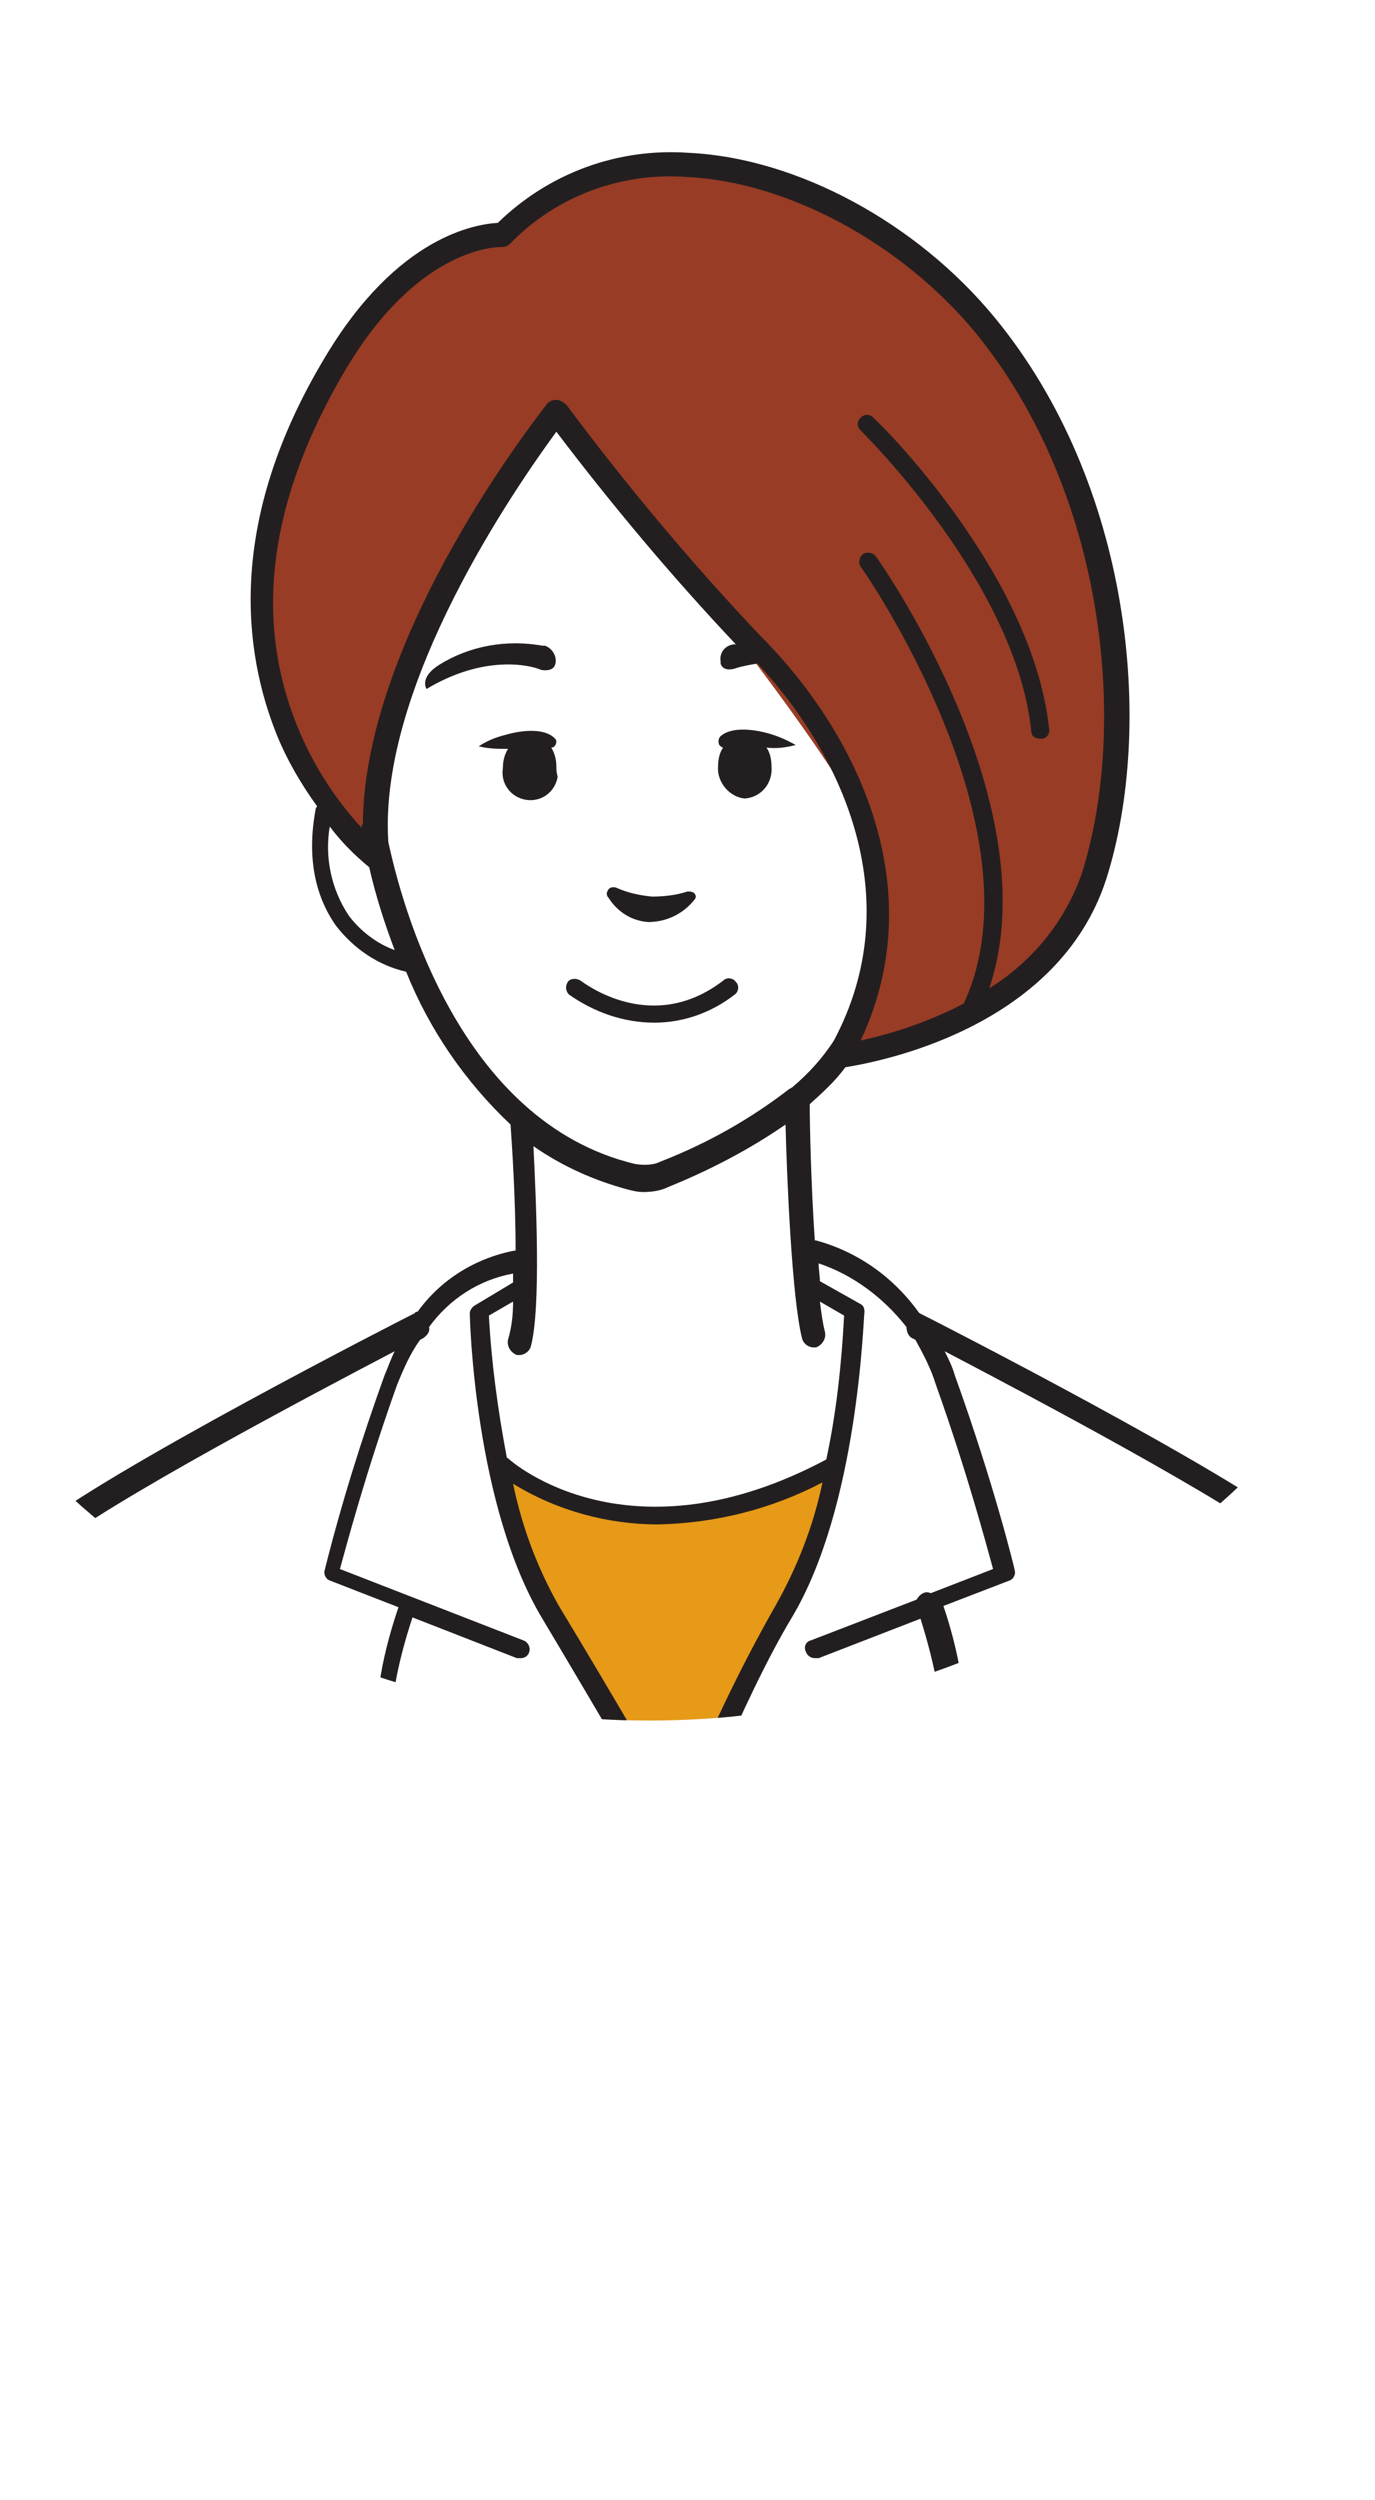 <?xml version="1.0" encoding="utf-8"?>
<!-- Generator: Adobe Illustrator 25.0.1, SVG Export Plug-In . SVG Version: 6.00 Build 0)  -->
<svg version="1.1" id="レイヤー_1" xmlns="http://www.w3.org/2000/svg" xmlns:xlink="http://www.w3.org/1999/xlink" x="0px"
	 y="0px" viewBox="0 0 108 196.3" style="enable-background:new 0 0 108 196.3;" xml:space="preserve">
<style type="text/css">
	.st0{clip-path:url(#SVGID_2_);}
	.st1{fill:#983C25;}
	.st2{fill:#E69A17;}
	.st3{fill:#231F20;}
</style>
<g id="レイヤー_2_1_">
	<g id="line">
		<g>
			<defs>
				<circle id="SVGID_1_" cx="51" cy="67.6" r="67.5"/>
			</defs>
			<clipPath id="SVGID_2_">
				<use xlink:href="#SVGID_1_"  style="overflow:visible;"/>
			</clipPath>
			<g class="st0">
				<path class="st1" d="M29.7,67.5c0,0-13-11.6-8-28.7s14.5-20.7,17.7-20.3c0,0,17.4-16.4,37.8,7.1c0,0,15.1,20.8,9,41.8
					c0,0-2.2,13.5-20.8,16c0,0,6.2-11.4,2-19.5S43.8,32.4,43.8,32.4S34.5,44,32.3,52.2C30.9,57.1,30,62.3,29.7,67.5z"/>
				<path class="st2" d="M39.5,115c0,0,7.4,8.3,26.1,0c-0.9,4-2.3,7.8-4,11.5c-2.6,4.8-8.1,17.2-8.1,17.2S41.1,126,39.5,115z"/>
				<path class="st3" d="M44.7,78.1c2,1.4,4.3,2.2,6.7,2.2c2.3,0,4.5-0.8,6.3-2.2c0.3-0.2,0.4-0.7,0.1-1c-0.2-0.3-0.7-0.4-1-0.1
					c-5.6,4.3-10.9,0.2-11.2,0c-0.3-0.2-0.8-0.2-1,0.1C44.4,77.4,44.4,77.8,44.7,78.1z"/>
				<path class="st3" d="M50.9,72.4c1.4,0,2.7-0.6,3.6-1.7c0.2-0.2,0.2-0.4,0-0.6C54.3,70,54.2,70,54,70c-0.9,0.3-1.9,0.4-2.8,0.4
					c-1-0.1-1.9-0.3-2.8-0.7c-0.3-0.1-0.6,0-0.7,0.3c-0.1,0.2,0,0.4,0.1,0.5C48.5,71.6,49.6,72.3,50.9,72.4z"/>
				<path class="st3" d="M58.5,62.7c1.3-0.1,2.2-1.2,2.1-2.5c0-0.5-0.1-1.1-0.4-1.5c0.8,0.1,1.5,0,2.3-0.2c-0.7-0.4-1.4-0.7-2.1-0.9
					c-1.4-0.4-3-0.5-3.8,0.2c-0.2,0.2-0.2,0.5-0.1,0.7c0.1,0.1,0.2,0.2,0.3,0.2c-0.3,0.4-0.4,1-0.4,1.5
					C56.3,61.4,57.3,62.6,58.5,62.7z"/>
				<path class="st3" d="M42.5,52.6c0,0,0.9,0.2,1.1-0.4c0.2-0.6-0.2-1.3-0.8-1.5c-0.1,0-0.1,0-0.2,0c-2.8-0.5-5.7,0-8.1,1.5
					c-1.6,1-1,1.9-1,1.9C38,51.4,41.6,52.2,42.5,52.6z"/>
				<path class="st3" d="M43.7,60.2c0-0.5-0.1-1-0.4-1.5c0.3,0,0.4-0.3,0.4-0.5c0-0.1-0.1-0.2-0.2-0.3c-0.8-0.7-2.4-0.6-3.8-0.2
					c-0.8,0.2-1.5,0.5-2.1,0.9c0.8,0.2,1.5,0.2,2.3,0.2c-0.3,0.5-0.4,1-0.4,1.5c-0.2,1.2,0.6,2.3,1.8,2.5c1.2,0.2,2.3-0.6,2.5-1.8
					C43.7,60.6,43.7,60.4,43.7,60.2z"/>
				<path class="st3" d="M81,57.4c0,0.4,0.3,0.6,0.7,0.6h0.1c0.4,0,0.7-0.4,0.6-0.8c0,0,0,0,0,0c-1.3-12.1-13.2-23.9-13.8-24.4
					c-0.3-0.3-0.7-0.3-1,0c0,0,0,0,0,0c-0.3,0.3-0.3,0.7,0,1C67.8,34,79.8,45.8,81,57.4z"/>
				<path class="st3" d="M18.9,152.4c0.8-6.2,1-12.5,0.7-18.8c0-0.3,0-0.6,0-0.8c0-0.5-0.4-0.9-0.9-0.9c0,0,0,0-0.1,0
					c-0.5,0-0.9,0.5-0.9,1c0,0.2,0,0.5,0,0.8c0.3,6.2,0.1,12.3-0.7,18.5c-0.4,3.2,0.5,6.3,2.5,9.9l1.6,43.5c0,0.5,0.5,0.9,1,0.9l0,0
					c0.2,0,0.4-0.1,0.5-0.2c0.1,0.1,0.2,0.1,0.3,0.1c0.1,0,0.2,0,0.3,0c0.4,0,0.8-0.3,0.9-0.7c0.2-0.7,5.7-17.8,5.7-24.4
					c-0.1-5.1-1.8-10.1-4.8-14.2C20.7,161,18.4,156.7,18.9,152.4z M22.9,203.3l-1.4-37.7c0.6,0.9,1.2,1.8,1.8,2.8
					c2.8,3.8,4.4,8.4,4.5,13.2C27.9,186.6,24.5,198.5,22.9,203.3L22.9,203.3z"/>
				<path class="st3" d="M102.4,120.3c-5.7-4.7-29-16.6-30-17.1c-0.1,0-0.1-0.1-0.2-0.1c-2-2.8-4.8-4.8-8.1-5.7H64
					c-0.3-4.4-0.4-9.2-0.4-10.7c1-0.9,2-1.8,2.8-2.9c2.5-0.4,16.7-3,20.5-14.8c3.8-12,2-31-8.8-44.1c-6.1-7.4-15.5-12.5-24-12.9
					c-5.6-0.4-11,1.6-15,5.5c-1.7,0.1-7.9,1-13.6,10.6c-7.8,13-6.3,23.2-3.8,29.5c0.8,2,1.9,3.9,3.2,5.7c0,0.1-0.1,0.1-0.1,0.2
					c-0.7,3.7-0.1,6.8,1.6,9.2c1.4,1.8,3.3,3.1,5.5,3.6c1.8,4.5,4.6,8.6,8.2,12c0.1,1.4,0.4,5.8,0.4,9.9h-0.1
					c-3.1,0.6-5.8,2.3-7.6,4.8c-0.1,0-0.2,0-0.2,0.1c-1,0.5-24.3,12.4-30,17.1s-4,19.3-2.9,25.4c0.4,2.4,2.4,39.4,3.5,58.6
					c0.1,0.5,0.5,0.9,1,0.9h0c0.5,0,0.9-0.5,0.9-1c-0.1-2.3-3-55.6-3.5-58.8c-1.5-9.2-1.8-20.3,2.3-23.6
					c4.5-3.7,20.8-12.3,27.1-15.6c-0.3,0.6-0.5,1.2-0.8,1.9c-1.8,5-3.4,10.1-4.7,15.3c-0.1,0.3,0.1,0.7,0.4,0.8l5.4,2.1
					c-0.9,2.6-2.5,8.4-1,10s18.3,11.4,20.2,12.5c0.1,0.1,0.2,0.1,0.3,0.1l-0.4,1.1l0,0c-0.2,0.1-0.3,0.3-0.4,0.4
					c-0.5,1.2-5,12.2-5.1,15.4s8.2,40.9,8.8,41.9c0.3,0.4,0.9,0.6,1.3,0.3c0,0,0,0,0,0c0.4-0.3,0.6-0.8,0.3-1.2
					c-0.8-2-8.7-38.1-8.6-40.9c0.1-2.3,3.4-11,4.9-14.4c3.2-2,21.9-13.5,23.4-15.1s0.1-7.3-0.9-10.2l5.2-2c0.3-0.1,0.5-0.5,0.4-0.8
					c0-0.1-1.6-6.7-4.7-15.3c-0.2-0.7-0.5-1.3-0.8-1.9c6.3,3.3,22.6,11.9,27.1,15.6c4,3.3,3.8,14.3,2.3,23.6
					c-0.5,3.1-3.4,56.5-3.5,58.8c0,0.5,0.4,0.9,0.9,1l0,0c0.5,0,0.9-0.4,1-0.9c1-19.2,3-56.1,3.5-58.6
					C106.3,139.6,108.1,125,102.4,120.3z M27.1,29.1c5.9-10,12.3-9.7,12.3-9.7c0.3,0,0.5-0.1,0.7-0.3c3.6-3.7,8.7-5.6,13.9-5.2
					c7.9,0.4,16.8,5.2,22.6,12.2C86.9,38.7,88.6,57,85,68.5c-1.3,3.8-3.9,7-7.3,9.1c4.8-14.2-8.3-33.1-8.9-33.9
					c-0.2-0.3-0.7-0.4-1-0.2c-0.3,0.2-0.4,0.7-0.2,1l0,0c0.2,0.2,14.4,20.7,8.1,34.3c-2.5,1.3-5.3,2.3-8.1,2.9
					c5.6-11.9-0.2-24.1-7.9-31.8c-5.4-5.7-10.5-11.8-15.2-18.1c-0.2-0.2-0.5-0.4-0.8-0.4l0,0c-0.3,0-0.6,0.1-0.8,0.4
					c-0.6,0.8-14.3,18.1-14.4,32.9c-0.1,0.1-0.1,0.2-0.1,0.3c-2.2-2.4-3.9-5.1-5.1-8.1C19.9,48.4,21.2,39.1,27.1,29.1z M27.4,71.9
					c-1.4-2.1-1.9-4.6-1.5-7c0.9,1.2,1.9,2.2,3.1,3.2c0.5,2.2,1.2,4.4,2,6.5C29.6,74.1,28.3,73.1,27.4,71.9z M30.5,66.1
					c-0.8-12.4,10.2-28.1,13.2-32.2c4.4,5.8,9.1,11.4,14.1,16.7l-0.2,0c-0.7,0.1-1.1,0.7-1,1.3c0,0.1,0,0.1,0,0.2
					c0.2,0.7,1.1,0.4,1.1,0.4c0.6-0.2,1.2-0.3,1.8-0.4c6.9,7.4,11.8,18.7,6,29.6c-0.9,1.4-2,2.6-3.3,3.7c-0.1,0-0.1,0.1-0.2,0.1
					c-3.1,2.4-6.5,4.3-10.1,5.7c-0.6,0.3-1.3,0.3-2,0.2C36,88.1,31.5,70.8,30.5,66.1z M49.3,93.4c0.4,0.1,0.8,0.2,1.2,0.2
					c0.7,0,1.4-0.1,2-0.4c3.2-1.3,6.3-2.9,9.2-4.9c0.1,4.1,0.5,13.7,1.3,16.8c0.1,0.4,0.5,0.7,0.9,0.7h0.2c0.5-0.2,0.8-0.7,0.7-1.2
					c-0.2-0.8-0.3-1.6-0.4-2.4l1.9,1.1c-0.2,3.8-0.6,7.6-1.4,11.3c-15.4,8.2-24.6,0.3-25-0.1c0,0-0.1,0-0.1-0.1
					c-0.7-3.7-1.2-7.4-1.4-11.1l1.9-1.1c0,1-0.1,2-0.4,3c-0.1,0.5,0.2,1,0.7,1.2c0.1,0,0.2,0,0.2,0c0.4,0,0.8-0.3,0.9-0.7
					c0.8-3,0.4-11.6,0.2-15.7C44.2,91.6,46.7,92.7,49.3,93.4z M53.3,142c-1.6-2.7-5.4-9.3-9.4-15.9c-1.7-3-2.9-6.2-3.6-9.6
					c3.4,2.1,7.4,3.2,11.4,3.2c4.5-0.1,8.9-1.2,12.9-3.3c-0.7,3.4-2,6.7-3.7,9.7C58,131.2,55.5,136.5,53.3,142L53.3,142z M51,147.6
					c-7.4-4.3-18.8-11.1-19.9-12.2c-0.7-0.7,0.1-4.8,1.3-8.4l8.2,3.2c0.1,0,0.2,0,0.3,0c0.4,0,0.7-0.3,0.7-0.7
					c0-0.3-0.2-0.6-0.5-0.7l-14.4-5.6c0.5-1.8,2-7.5,4.5-14.5c0.5-1.2,1-2.4,1.8-3.5l0.2-0.1c0.3-0.2,0.6-0.5,0.5-0.9
					c1.6-2.2,3.9-3.7,6.6-4.2v0.7l-3,1.8c-0.2,0.1-0.4,0.4-0.4,0.6c0,0.6,0.4,15.2,5.7,24c4.6,7.7,9,15.3,10,16.9
					c-0.6,1.5-1.1,2.8-1.5,3.9L51,147.6z M73.5,108.7c2.5,7,4,12.7,4.5,14.5l-4.9,1.9c-0.2-0.1-0.4-0.1-0.6,0
					c-0.2,0.1-0.4,0.3-0.5,0.5l-8.3,3.2c-0.4,0.1-0.6,0.5-0.4,0.9c0.1,0.3,0.4,0.5,0.7,0.5c0.1,0,0.2,0,0.3,0l8-3.1
					c1.2,3.8,1.9,7.6,1.3,8.2c-1,1-12.6,8.3-21.3,13.7c1.8-4.7,6-15.5,9.9-22c5.2-8.7,5.6-23.3,5.7-24c0-0.3-0.1-0.5-0.3-0.6
					l-3.2-1.8l0,0c0-0.4-0.1-0.9-0.1-1.4c2.7,0.9,5.1,2.7,6.9,5c0,0.4,0.2,0.8,0.5,0.9l0.2,0.1C72.5,106.3,73.1,107.4,73.5,108.7z"
					/>
				<path class="st3" d="M87,150.1c-0.7-5.5-0.7-11,0-16.4c0.1-0.5,0.1-0.6,0.1-0.8c0-0.6-0.4-1-1-1c-0.5,0-1,0.4-1,0.9
					c0,0.1,0,0.3-0.1,0.6c-0.8,5.6-0.8,11.4,0,17c0.9,6.1-1,12.2-5.2,16.7c-3.9,4.1-6.2,9.5-6.2,14.4c0,6.7,5.7,23.7,5.9,24.4
					c0.1,0.4,0.5,0.7,0.9,0.6c0.1,0,0.2,0,0.3,0c0.5-0.2,0.7-0.7,0.6-1.2c-0.1-0.2-5.8-17.5-5.8-23.8c0-4.4,2.2-9.3,5.7-13.1
					c0.9-1,1.7-2,2.4-3.1l3,40.4c0.1,0.5,0.5,0.9,1,0.9h0.1c0.5-0.1,0.9-0.5,0.9-1l-3.2-43.4C87.1,158.4,87.7,154.2,87,150.1z"/>
				<path class="st3" d="M49.7,164.5c-1.3,0-2.4,1.1-2.4,2.4s1.1,2.4,2.4,2.4s2.4-1.1,2.4-2.4c0,0,0,0,0,0
					C52.1,165.6,51,164.5,49.7,164.5z M49.7,168.3c-0.8,0-1.5-0.6-1.5-1.4c0-0.8,0.6-1.5,1.4-1.5c0.8,0,1.5,0.6,1.5,1.4c0,0,0,0,0,0
					C51.1,167.7,50.5,168.3,49.7,168.3z"/>
				<path class="st3" d="M55.8,155.4c0-1.3-1.1-2.4-2.4-2.4s-2.4,1.1-2.4,2.4c0,1.3,1.1,2.4,2.4,2.4c0,0,0,0,0,0
					C54.8,157.8,55.8,156.7,55.8,155.4z M52,155.4c0-0.8,0.6-1.5,1.4-1.5s1.5,0.6,1.5,1.4s-0.6,1.5-1.4,1.5c0,0,0,0,0,0
					C52.6,156.8,52,156.2,52,155.4z"/>
			</g>
		</g>
	</g>
</g>
</svg>
